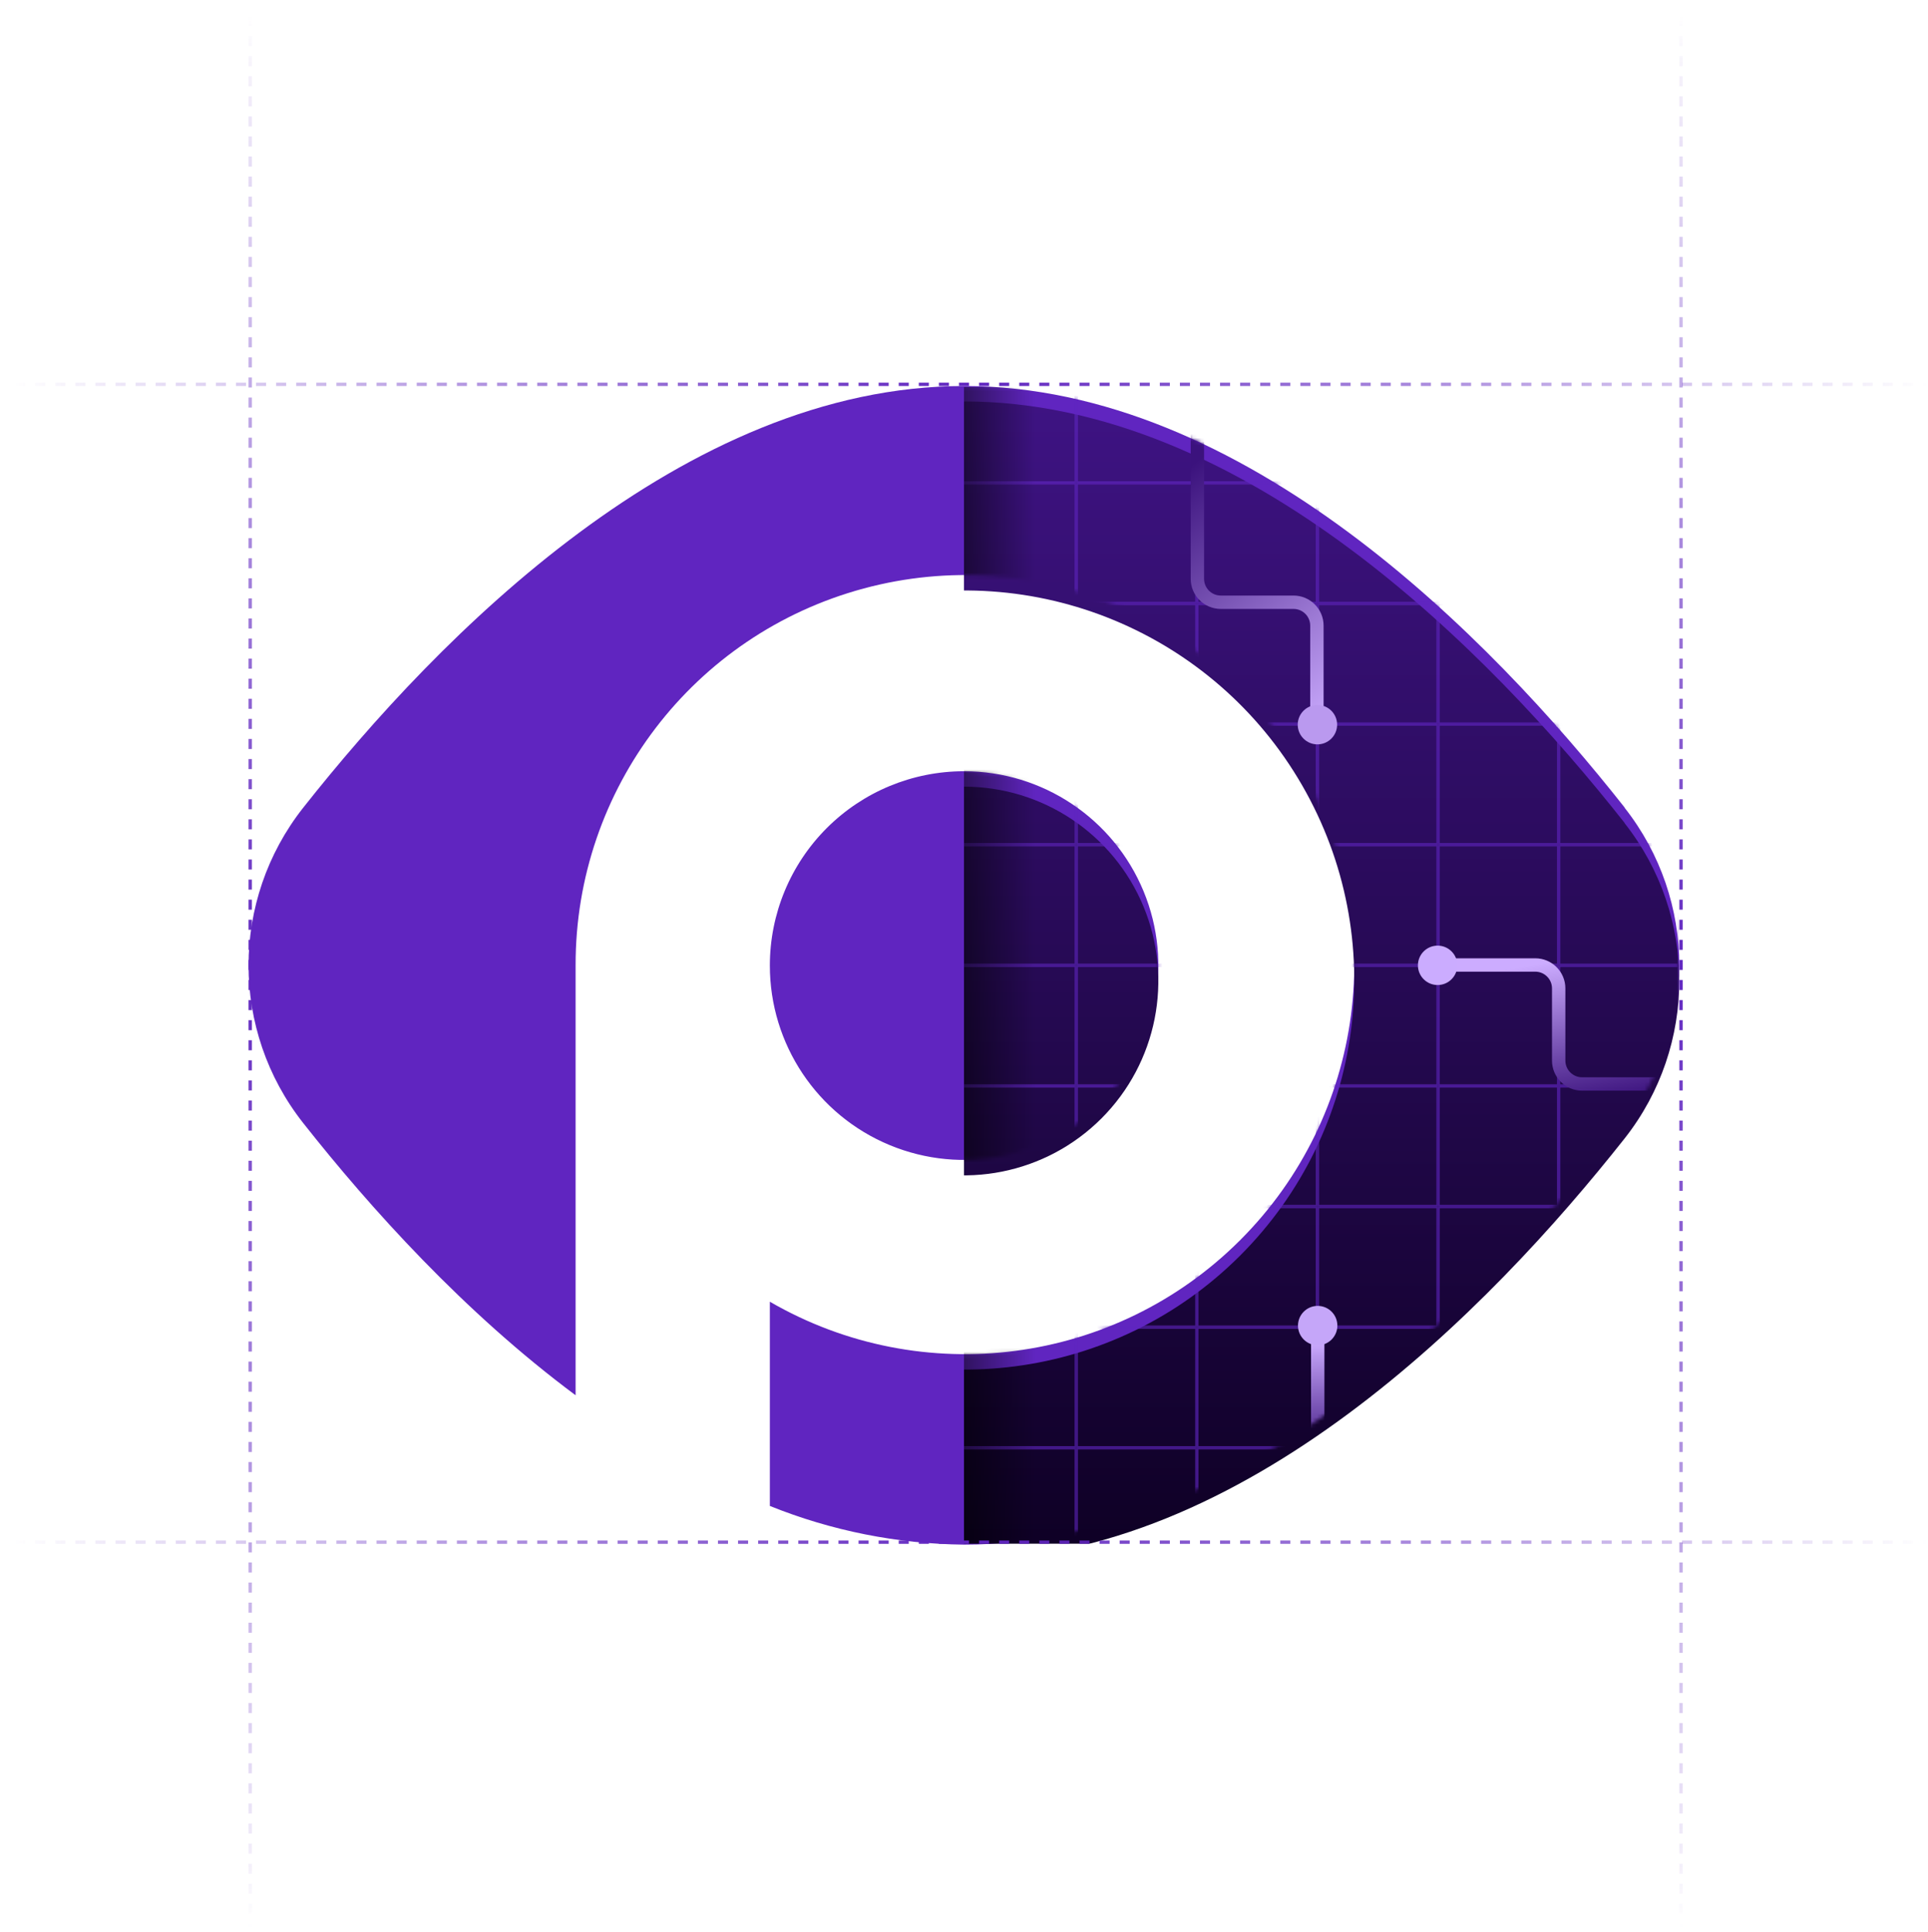 <svg width="500" height="501" viewBox="0 0 500 501" fill="none" xmlns="http://www.w3.org/2000/svg">
<path fill-rule="evenodd" clip-rule="evenodd" d="M250.012 199.995C270.386 199.989 288.757 212.263 296.56 231.093C304.364 249.928 300.056 271.611 285.645 286.028C271.234 300.446 249.561 304.756 230.735 296.948C211.908 289.141 199.639 270.754 199.651 250.365C199.651 237.001 204.959 224.185 214.407 214.738C223.851 205.294 236.659 199.992 250.012 199.995ZM249.998 100.1C322.658 100.1 386.301 164.97 421.364 209.453H421.31C440.201 233.406 440.223 267.19 421.364 291.168C386.219 335.678 322.631 400.548 249.998 400.548C232.737 400.371 215.662 396.969 199.651 390.517V337.558C239.224 360.482 289.256 353.935 321.605 321.6C353.955 289.266 360.543 239.217 337.666 199.605C314.788 159.994 268.156 140.71 223.999 152.601C179.843 164.492 149.187 204.589 149.276 250.338V361.816C120.315 340.284 95.986 313.218 78.631 291.223C59.727 267.247 59.727 233.429 78.631 209.453C113.776 164.97 177.337 100.1 249.998 100.1Z" fill="#6025C0"/>
<g clip-path="url(#clip0_8_321)">
<g filter="url(#filter0_i_8_321)">
<path fill-rule="evenodd" clip-rule="evenodd" d="M250.012 199.995C270.386 199.989 288.757 212.263 296.56 231.093C304.364 249.928 300.056 271.611 285.645 286.028C271.234 300.446 249.561 304.756 230.735 296.948C211.908 289.141 199.639 270.754 199.651 250.365C199.651 237.001 204.959 224.185 214.407 214.738C223.851 205.294 236.659 199.992 250.012 199.995ZM249.998 100.1C322.658 100.1 386.301 164.97 421.364 209.453H421.31C440.201 233.406 440.223 267.19 421.364 291.168C386.219 335.678 322.631 400.548 249.998 400.548C232.737 400.371 215.662 396.969 199.651 390.517V337.558C239.224 360.482 289.256 353.935 321.605 321.6C353.955 289.266 360.543 239.217 337.666 199.605C314.788 159.994 268.156 140.71 223.999 152.601C179.843 164.492 149.187 204.589 149.276 250.338V361.816C120.315 340.284 95.986 313.218 78.631 291.223C59.727 267.247 59.727 233.429 78.631 209.453C113.776 164.97 177.337 100.1 249.998 100.1Z" fill="url(#paint0_linear_8_321)"/>
</g>
<mask id="mask0_8_321" style="mask-type:alpha" maskUnits="userSpaceOnUse" x="64" y="100" width="372" height="301">
<path fill-rule="evenodd" clip-rule="evenodd" d="M250.012 199.995C270.386 199.989 288.757 212.263 296.56 231.093C304.364 249.928 300.056 271.611 285.645 286.028C271.234 300.446 249.561 304.756 230.735 296.948C211.908 289.141 199.639 270.754 199.651 250.365C199.651 237.001 204.959 224.185 214.407 214.738C223.851 205.294 236.659 199.992 250.012 199.995ZM249.998 100.1C322.658 100.1 386.301 164.97 421.364 209.453H421.31C440.201 233.406 440.223 267.19 421.364 291.168C386.219 335.678 322.631 400.548 249.998 400.548C232.737 400.371 215.662 396.969 199.651 390.517V337.558C239.224 360.482 289.256 353.935 321.605 321.6C353.955 289.266 360.543 239.217 337.666 199.605C314.788 159.994 268.156 140.71 223.999 152.601C179.843 164.492 149.187 204.589 149.276 250.338V361.816C120.315 340.284 95.986 313.218 78.631 291.223C59.727 267.247 59.727 233.429 78.631 209.453C113.776 164.97 177.337 100.1 249.998 100.1Z" fill="#8F52F3"/>
</mask>
<g mask="url(#mask0_8_321)">
<path fill-rule="evenodd" clip-rule="evenodd" d="M278.675 94.373H248.265V124.783H278.675V94.373ZM247.832 93.939V125.216H279.109V93.939H247.832Z" fill="#6025C0" fill-opacity="0.63"/>
<path fill-rule="evenodd" clip-rule="evenodd" d="M278.675 125.649H248.265V156.059H278.675V125.649ZM247.832 125.216V156.493H279.109V125.216H247.832Z" fill="#6025C0" fill-opacity="0.63"/>
<path fill-rule="evenodd" clip-rule="evenodd" d="M278.675 156.927H248.265V187.337H278.675V156.927ZM247.832 156.494V187.771H279.109V156.494H247.832Z" fill="#6025C0" fill-opacity="0.63"/>
<path fill-rule="evenodd" clip-rule="evenodd" d="M278.675 188.204H248.265V218.613H278.675V188.204ZM247.832 187.77V219.047H279.109V187.77H247.832Z" fill="#6025C0" fill-opacity="0.63"/>
<path fill-rule="evenodd" clip-rule="evenodd" d="M278.675 219.481H248.265V249.891H278.675V219.481ZM247.832 219.047V250.324H279.109V219.047H247.832Z" fill="#6025C0" fill-opacity="0.63"/>
<path fill-rule="evenodd" clip-rule="evenodd" d="M309.952 94.373H279.542V124.783H309.952V94.373ZM279.108 93.939V125.216H310.385V93.939H279.108Z" fill="#6025C0" fill-opacity="0.63"/>
<path fill-rule="evenodd" clip-rule="evenodd" d="M309.952 125.649H279.542V156.059H309.952V125.649ZM279.108 125.216V156.493H310.385V125.216H279.108Z" fill="#6025C0" fill-opacity="0.63"/>
<path fill-rule="evenodd" clip-rule="evenodd" d="M309.952 156.927H279.542V187.337H309.952V156.927ZM279.108 156.494V187.771H310.385V156.494H279.108Z" fill="#6025C0" fill-opacity="0.63"/>
<path fill-rule="evenodd" clip-rule="evenodd" d="M309.952 188.204H279.542V218.613H309.952V188.204ZM279.108 187.77V219.047H310.385V187.77H279.108Z" fill="#6025C0" fill-opacity="0.63"/>
<path fill-rule="evenodd" clip-rule="evenodd" d="M309.952 219.481H279.542V249.891H309.952V219.481ZM279.108 219.047V250.324H310.385V219.047H279.108Z" fill="#6025C0" fill-opacity="0.63"/>
<path fill-rule="evenodd" clip-rule="evenodd" d="M341.229 94.373H310.819V124.783H341.229V94.373ZM310.386 93.939V125.216H341.663V93.939H310.386Z" fill="#6025C0" fill-opacity="0.63"/>
<path fill-rule="evenodd" clip-rule="evenodd" d="M341.229 125.649H310.819V156.059H341.229V125.649ZM310.386 125.216V156.493H341.663V125.216H310.386Z" fill="#6025C0" fill-opacity="0.63"/>
<path fill-rule="evenodd" clip-rule="evenodd" d="M341.229 156.927H310.819V187.337H341.229V156.927ZM310.386 156.494V187.771H341.663V156.494H310.386Z" fill="#6025C0" fill-opacity="0.63"/>
<path fill-rule="evenodd" clip-rule="evenodd" d="M341.229 188.204H310.819V218.613H341.229V188.204ZM310.386 187.77V219.047H341.663V187.77H310.386Z" fill="#6025C0" fill-opacity="0.63"/>
<path fill-rule="evenodd" clip-rule="evenodd" d="M341.229 219.481H310.819V249.891H341.229V219.481ZM310.386 219.047V250.324H341.663V219.047H310.386Z" fill="#6025C0" fill-opacity="0.63"/>
<path fill-rule="evenodd" clip-rule="evenodd" d="M372.506 94.373H342.096V124.783H372.506V94.373ZM341.663 93.939V125.216H372.94V93.939H341.663Z" fill="#6025C0" fill-opacity="0.63"/>
<path fill-rule="evenodd" clip-rule="evenodd" d="M372.506 125.649H342.096V156.059H372.506V125.649ZM341.663 125.216V156.493H372.94V125.216H341.663Z" fill="#6025C0" fill-opacity="0.63"/>
<path fill-rule="evenodd" clip-rule="evenodd" d="M372.506 156.927H342.096V187.337H372.506V156.927ZM341.663 156.494V187.771H372.94V156.494H341.663Z" fill="#6025C0" fill-opacity="0.63"/>
<path fill-rule="evenodd" clip-rule="evenodd" d="M372.506 188.204H342.096V218.613H372.506V188.204ZM341.663 187.77V219.047H372.94V187.77H341.663Z" fill="#6025C0" fill-opacity="0.63"/>
<path fill-rule="evenodd" clip-rule="evenodd" d="M372.506 219.481H342.096V249.891H372.506V219.481ZM341.663 219.047V250.324H372.94V219.047H341.663Z" fill="#6025C0" fill-opacity="0.63"/>
<path fill-rule="evenodd" clip-rule="evenodd" d="M403.783 94.373H373.373V124.783H403.783V94.373ZM372.939 93.939V125.216H404.216V93.939H372.939Z" fill="#6025C0" fill-opacity="0.63"/>
<path fill-rule="evenodd" clip-rule="evenodd" d="M403.783 125.649H373.373V156.059H403.783V125.649ZM372.939 125.216V156.493H404.216V125.216H372.939Z" fill="#6025C0" fill-opacity="0.63"/>
<path fill-rule="evenodd" clip-rule="evenodd" d="M403.783 156.927H373.373V187.337H403.783V156.927ZM372.939 156.494V187.771H404.216V156.494H372.939Z" fill="#6025C0" fill-opacity="0.63"/>
<path fill-rule="evenodd" clip-rule="evenodd" d="M403.783 188.204H373.373V218.613H403.783V188.204ZM372.939 187.77V219.047H404.216V187.77H372.939Z" fill="#6025C0" fill-opacity="0.63"/>
<path fill-rule="evenodd" clip-rule="evenodd" d="M403.783 219.481H373.373V249.891H403.783V219.481ZM372.939 219.047V250.324H404.216V219.047H372.939Z" fill="#6025C0" fill-opacity="0.63"/>
<path fill-rule="evenodd" clip-rule="evenodd" d="M435.06 94.373H404.65V124.783H435.06V94.373ZM404.217 93.939V125.216H435.494V93.939H404.217Z" fill="#6025C0" fill-opacity="0.63"/>
<path fill-rule="evenodd" clip-rule="evenodd" d="M435.06 125.649H404.65V156.059H435.06V125.649ZM404.217 125.216V156.493H435.494V125.216H404.217Z" fill="#6025C0" fill-opacity="0.63"/>
<path fill-rule="evenodd" clip-rule="evenodd" d="M435.06 156.927H404.65V187.337H435.06V156.927ZM404.217 156.494V187.771H435.494V156.494H404.217Z" fill="#6025C0" fill-opacity="0.63"/>
<path fill-rule="evenodd" clip-rule="evenodd" d="M435.06 188.204H404.65V218.613H435.06V188.204ZM404.217 187.77V219.047H435.494V187.77H404.217Z" fill="#6025C0" fill-opacity="0.63"/>
<path fill-rule="evenodd" clip-rule="evenodd" d="M435.06 219.481H404.65V249.891H435.06V219.481ZM404.217 219.047V250.324H435.494V219.047H404.217Z" fill="#6025C0" fill-opacity="0.63"/>
<path fill-rule="evenodd" clip-rule="evenodd" d="M278.675 250.758H248.265V281.168H278.675V250.758ZM247.832 250.324V281.601H279.109V250.324H247.832Z" fill="#6025C0" fill-opacity="0.63"/>
<path fill-rule="evenodd" clip-rule="evenodd" d="M278.675 282.035H248.265V312.444H278.675V282.035ZM247.832 281.601V312.878H279.109V281.601H247.832Z" fill="#6025C0" fill-opacity="0.63"/>
<path fill-rule="evenodd" clip-rule="evenodd" d="M278.675 313.312H248.265V343.722H278.675V313.312ZM247.832 312.878V344.155H279.109V312.878H247.832Z" fill="#6025C0" fill-opacity="0.63"/>
<path fill-rule="evenodd" clip-rule="evenodd" d="M278.675 344.589H248.265V374.999H278.675V344.589ZM247.832 344.155V375.432H279.109V344.155H247.832Z" fill="#6025C0" fill-opacity="0.63"/>
<path fill-rule="evenodd" clip-rule="evenodd" d="M278.675 375.866H248.265V406.276H278.675V375.866ZM247.832 375.432V406.709H279.109V375.432H247.832Z" fill="#6025C0" fill-opacity="0.63"/>
<path fill-rule="evenodd" clip-rule="evenodd" d="M309.952 250.758H279.542V281.168H309.952V250.758ZM279.108 250.324V281.601H310.385V250.324H279.108Z" fill="#6025C0" fill-opacity="0.63"/>
<path fill-rule="evenodd" clip-rule="evenodd" d="M309.952 282.035H279.542V312.444H309.952V282.035ZM279.108 281.601V312.878H310.385V281.601H279.108Z" fill="#6025C0" fill-opacity="0.63"/>
<path fill-rule="evenodd" clip-rule="evenodd" d="M309.952 313.312H279.542V343.722H309.952V313.312ZM279.108 312.878V344.155H310.385V312.878H279.108Z" fill="#6025C0" fill-opacity="0.63"/>
<path fill-rule="evenodd" clip-rule="evenodd" d="M309.952 344.589H279.542V374.999H309.952V344.589ZM279.108 344.155V375.432H310.385V344.155H279.108Z" fill="#6025C0" fill-opacity="0.63"/>
<path fill-rule="evenodd" clip-rule="evenodd" d="M309.952 375.866H279.542V406.276H309.952V375.866ZM279.108 375.432V406.709H310.385V375.432H279.108Z" fill="#6025C0" fill-opacity="0.63"/>
<path fill-rule="evenodd" clip-rule="evenodd" d="M341.229 250.758H310.819V281.168H341.229V250.758ZM310.386 250.324V281.601H341.663V250.324H310.386Z" fill="#6025C0" fill-opacity="0.63"/>
<path fill-rule="evenodd" clip-rule="evenodd" d="M341.229 282.035H310.819V312.444H341.229V282.035ZM310.386 281.601V312.878H341.663V281.601H310.386Z" fill="#6025C0" fill-opacity="0.63"/>
<path fill-rule="evenodd" clip-rule="evenodd" d="M341.229 313.312H310.819V343.722H341.229V313.312ZM310.386 312.878V344.155H341.663V312.878H310.386Z" fill="#6025C0" fill-opacity="0.63"/>
<path fill-rule="evenodd" clip-rule="evenodd" d="M341.229 344.589H310.819V374.999H341.229V344.589ZM310.386 344.155V375.432H341.663V344.155H310.386Z" fill="#6025C0" fill-opacity="0.63"/>
<path fill-rule="evenodd" clip-rule="evenodd" d="M341.229 375.866H310.819V406.276H341.229V375.866ZM310.386 375.432V406.709H341.663V375.432H310.386Z" fill="#6025C0" fill-opacity="0.63"/>
<path fill-rule="evenodd" clip-rule="evenodd" d="M372.506 250.758H342.096V281.168H372.506V250.758ZM341.663 250.324V281.601H372.94V250.324H341.663Z" fill="#6025C0" fill-opacity="0.63"/>
<path fill-rule="evenodd" clip-rule="evenodd" d="M372.506 282.035H342.096V312.444H372.506V282.035ZM341.663 281.601V312.878H372.94V281.601H341.663Z" fill="#6025C0" fill-opacity="0.63"/>
<path fill-rule="evenodd" clip-rule="evenodd" d="M372.506 313.312H342.096V343.722H372.506V313.312ZM341.663 312.878V344.155H372.94V312.878H341.663Z" fill="#6025C0" fill-opacity="0.63"/>
<path fill-rule="evenodd" clip-rule="evenodd" d="M372.506 344.589H342.096V374.999H372.506V344.589ZM341.663 344.155V375.432H372.94V344.155H341.663Z" fill="#6025C0" fill-opacity="0.63"/>
<path fill-rule="evenodd" clip-rule="evenodd" d="M372.506 375.866H342.096V406.276H372.506V375.866ZM341.663 375.432V406.709H372.94V375.432H341.663Z" fill="#6025C0" fill-opacity="0.63"/>
<path fill-rule="evenodd" clip-rule="evenodd" d="M403.783 250.758H373.373V281.168H403.783V250.758ZM372.939 250.324V281.601H404.216V250.324H372.939Z" fill="#6025C0" fill-opacity="0.63"/>
<path fill-rule="evenodd" clip-rule="evenodd" d="M403.783 282.035H373.373V312.444H403.783V282.035ZM372.939 281.601V312.878H404.216V281.601H372.939Z" fill="#6025C0" fill-opacity="0.63"/>
<path fill-rule="evenodd" clip-rule="evenodd" d="M403.783 313.312H373.373V343.722H403.783V313.312ZM372.939 312.878V344.155H404.216V312.878H372.939Z" fill="#6025C0" fill-opacity="0.63"/>
<path fill-rule="evenodd" clip-rule="evenodd" d="M403.783 344.589H373.373V374.999H403.783V344.589ZM372.939 344.155V375.432H404.216V344.155H372.939Z" fill="#6025C0" fill-opacity="0.63"/>
<path fill-rule="evenodd" clip-rule="evenodd" d="M403.783 375.866H373.373V406.276H403.783V375.866ZM372.939 375.432V406.709H404.216V375.432H372.939Z" fill="#6025C0" fill-opacity="0.63"/>
<path fill-rule="evenodd" clip-rule="evenodd" d="M435.06 250.758H404.65V281.168H435.06V250.758ZM404.217 250.324V281.601H435.494V250.324H404.217Z" fill="#6025C0" fill-opacity="0.63"/>
<path fill-rule="evenodd" clip-rule="evenodd" d="M435.06 282.035H404.65V312.444H435.06V282.035ZM404.217 281.601V312.878H435.494V281.601H404.217Z" fill="#6025C0" fill-opacity="0.63"/>
<path fill-rule="evenodd" clip-rule="evenodd" d="M435.06 313.312H404.65V343.722H435.06V313.312ZM404.217 312.878V344.155H435.494V312.878H404.217Z" fill="#6025C0" fill-opacity="0.63"/>
<path fill-rule="evenodd" clip-rule="evenodd" d="M435.06 344.589H404.65V374.999H435.06V344.589ZM404.217 344.155V375.432H435.494V344.155H404.217Z" fill="#6025C0" fill-opacity="0.63"/>
<path fill-rule="evenodd" clip-rule="evenodd" d="M435.06 375.866H404.65V406.276H435.06V375.866ZM404.217 375.432V406.709H435.494V375.432H404.217Z" fill="#6025C0" fill-opacity="0.63"/>
<path fill-rule="evenodd" clip-rule="evenodd" d="M308.79 150.1V109.155H312.258V150.1C312.258 152.494 314.199 154.435 316.594 154.435H335.45C339.761 154.435 343.255 157.93 343.255 162.24V186.595H339.786V162.24C339.786 159.845 337.845 157.904 335.45 157.904H316.594C312.284 157.904 308.79 154.41 308.79 150.1Z" fill="url(#paint1_linear_8_321)"/>
<path fill-rule="evenodd" clip-rule="evenodd" d="M373.025 248.502H398.153C402.464 248.502 405.958 251.996 405.958 256.306V275.025C405.958 277.42 407.899 279.361 410.294 279.361H433.06V282.83H410.294C405.983 282.83 402.489 279.336 402.489 275.025V256.306C402.489 253.912 400.548 251.971 398.153 251.971H373.025V248.502Z" fill="url(#paint2_linear_8_321)"/>
<path fill-rule="evenodd" clip-rule="evenodd" d="M343.469 344.02V375.675H340V344.02H343.469Z" fill="url(#paint3_linear_8_321)"/>
<path d="M231.953 99.168H268.519V446.54H231.953V99.168Z" fill="url(#paint4_linear_8_321)"/>
</g>
<path d="M346.765 187.921C346.765 190.742 344.478 193.03 341.656 193.03C338.835 193.03 336.548 190.742 336.548 187.921C336.548 185.1 338.835 182.812 341.656 182.812C344.478 182.812 346.765 185.1 346.765 187.921Z" fill="#BA99EF"/>
<path d="M377.936 250.324C377.936 253.146 375.649 255.433 372.827 255.433C370.006 255.433 367.719 253.146 367.719 250.324C367.719 247.503 370.006 245.216 372.827 245.216C375.649 245.216 377.936 247.503 377.936 250.324Z" fill="#CBACFF"/>
<path d="M346.83 343.75C346.83 346.571 344.543 348.858 341.722 348.858C338.9 348.858 336.613 346.571 336.613 343.75C336.613 340.928 338.9 338.641 341.722 338.641C344.543 338.641 346.83 340.928 346.83 343.75Z" fill="#C5A6F9"/>
</g>
<path fill-rule="evenodd" clip-rule="evenodd" d="M1.302 100.1H0V99.233H1.302V100.1ZM6.51 100.1H3.906V99.233H6.51V100.1ZM11.719 100.1H9.115V99.233H11.719V100.1ZM16.927 100.1H14.323V99.233H16.927V100.1ZM22.135 100.1H19.531V99.233H22.135V100.1ZM27.344 100.1H24.74V99.233H27.344V100.1ZM32.552 100.1H29.948V99.233H32.552V100.1ZM37.76 100.1H35.156V99.233H37.76V100.1ZM42.969 100.1H40.365V99.233H42.969V100.1ZM48.177 100.1H45.573V99.233H48.177V100.1ZM53.385 100.1H50.781V99.233H53.385V100.1ZM58.594 100.1H55.99V99.233H58.594V100.1ZM63.802 100.1H61.198V99.233H63.802V100.1ZM69.01 100.1H66.406V99.233H69.01V100.1ZM74.219 100.1H71.615V99.233H74.219V100.1ZM79.427 100.1H76.823V99.233H79.427V100.1ZM84.635 100.1H82.031V99.233H84.635V100.1ZM89.844 100.1H87.24V99.233H89.844V100.1ZM95.052 100.1H92.448V99.233H95.052V100.1ZM100.26 100.1H97.656V99.233H100.26V100.1ZM105.469 100.1H102.865V99.233H105.469V100.1ZM110.677 100.1H108.073V99.233H110.677V100.1ZM115.885 100.1H113.281V99.233H115.885V100.1ZM121.094 100.1H118.49V99.233H121.094V100.1ZM126.302 100.1H123.698V99.233H126.302V100.1ZM131.51 100.1H128.906V99.233H131.51V100.1ZM136.719 100.1H134.115V99.233H136.719V100.1ZM141.927 100.1H139.323V99.233H141.927V100.1ZM147.135 100.1H144.531V99.233H147.135V100.1ZM152.344 100.1H149.74V99.233H152.344V100.1ZM157.552 100.1H154.948V99.233H157.552V100.1ZM162.76 100.1H160.156V99.233H162.76V100.1ZM167.969 100.1H165.365V99.233H167.969V100.1ZM173.177 100.1H170.573V99.233H173.177V100.1ZM178.385 100.1H175.781V99.233H178.385V100.1ZM183.594 100.1H180.99V99.233H183.594V100.1ZM188.802 100.1H186.198V99.233H188.802V100.1ZM194.01 100.1H191.406V99.233H194.01V100.1ZM199.219 100.1H196.614V99.233H199.219V100.1ZM204.427 100.1H201.823V99.233H204.427V100.1ZM209.635 100.1H207.031V99.233H209.635V100.1ZM214.844 100.1H212.239V99.233H214.844V100.1ZM220.052 100.1H217.448V99.233H220.052V100.1ZM225.26 100.1H222.656V99.233H225.26V100.1ZM230.469 100.1H227.864V99.233H230.469V100.1ZM235.677 100.1H233.073V99.233H235.677V100.1ZM240.885 100.1H238.281V99.233H240.885V100.1ZM246.094 100.1H243.49V99.233H246.094V100.1ZM251.302 100.1H248.698V99.233H251.302V100.1ZM256.51 100.1H253.906V99.233H256.51V100.1ZM261.719 100.1H259.115V99.233H261.719V100.1ZM266.927 100.1H264.323V99.233H266.927V100.1ZM272.135 100.1H269.531V99.233H272.135V100.1ZM277.344 100.1H274.74V99.233H277.344V100.1ZM282.552 100.1H279.948V99.233H282.552V100.1ZM287.761 100.1H285.156V99.233H287.761V100.1ZM292.969 100.1H290.365V99.233H292.969V100.1ZM298.177 100.1H295.573V99.233H298.177V100.1ZM303.386 100.1H300.781V99.233H303.386V100.1ZM308.594 100.1H305.99V99.233H308.594V100.1ZM313.802 100.1H311.198V99.233H313.802V100.1ZM319.011 100.1H316.406V99.233H319.011V100.1ZM324.219 100.1H321.615V99.233H324.219V100.1ZM329.427 100.1H326.823V99.233H329.427V100.1ZM334.636 100.1H332.031V99.233H334.636V100.1ZM339.844 100.1H337.24V99.233H339.844V100.1ZM345.052 100.1H342.448V99.233H345.052V100.1ZM350.261 100.1H347.657V99.233H350.261V100.1ZM355.469 100.1H352.865V99.233H355.469V100.1ZM360.677 100.1H358.073V99.233H360.677V100.1ZM365.886 100.1H363.282V99.233H365.886V100.1ZM371.094 100.1H368.49V99.233H371.094V100.1ZM376.302 100.1H373.698V99.233H376.302V100.1ZM381.511 100.1H378.907V99.233H381.511V100.1ZM386.719 100.1H384.115V99.233H386.719V100.1ZM391.927 100.1H389.323V99.233H391.927V100.1ZM397.136 100.1H394.532V99.233H397.136V100.1ZM402.344 100.1H399.74V99.233H402.344V100.1ZM407.553 100.1H404.948V99.233H407.553V100.1ZM412.761 100.1H410.157V99.233H412.761V100.1ZM417.969 100.1H415.365V99.233H417.969V100.1ZM423.178 100.1H420.573V99.233H423.178V100.1ZM428.386 100.1H425.782V99.233H428.386V100.1ZM433.594 100.1H430.99V99.233H433.594V100.1ZM438.803 100.1H436.199V99.233H438.803V100.1ZM444.011 100.1H441.407V99.233H444.011V100.1ZM449.219 100.1H446.615V99.233H449.219V100.1ZM454.428 100.1H451.823V99.233H454.428V100.1ZM459.636 100.1H457.032V99.233H459.636V100.1ZM464.844 100.1H462.24V99.233H464.844V100.1ZM470.052 100.1H467.448V99.233H470.052V100.1ZM475.261 100.1H472.657V99.233H475.261V100.1ZM480.469 100.1H477.865V99.233H480.469V100.1ZM485.677 100.1H483.073V99.233H485.677V100.1ZM490.886 100.1H488.282V99.233H490.886V100.1ZM496.094 100.1H493.49V99.233H496.094V100.1ZM500 100.1H498.698V99.233H500V100.1Z" fill="url(#paint5_linear_8_321)"/>
<path fill-rule="evenodd" clip-rule="evenodd" d="M1.302 400.344H0V399.477H1.302V400.344ZM6.51 400.344H3.906V399.477H6.51V400.344ZM11.719 400.344H9.115V399.477H11.719V400.344ZM16.927 400.344H14.323V399.477H16.927V400.344ZM22.135 400.344H19.531V399.477H22.135V400.344ZM27.344 400.344H24.74V399.477H27.344V400.344ZM32.552 400.344H29.948V399.477H32.552V400.344ZM37.76 400.344H35.156V399.477H37.76V400.344ZM42.969 400.344H40.365V399.477H42.969V400.344ZM48.177 400.344H45.573V399.477H48.177V400.344ZM53.385 400.344H50.781V399.477H53.385V400.344ZM58.594 400.344H55.99V399.477H58.594V400.344ZM63.802 400.344H61.198V399.477H63.802V400.344ZM69.01 400.344H66.406V399.477H69.01V400.344ZM74.219 400.344H71.615V399.477H74.219V400.344ZM79.427 400.344H76.823V399.477H79.427V400.344ZM84.635 400.344H82.031V399.477H84.635V400.344ZM89.844 400.344H87.24V399.477H89.844V400.344ZM95.052 400.344H92.448V399.477H95.052V400.344ZM100.26 400.344H97.656V399.477H100.26V400.344ZM105.469 400.344H102.865V399.477H105.469V400.344ZM110.677 400.344H108.073V399.477H110.677V400.344ZM115.885 400.344H113.281V399.477H115.885V400.344ZM121.094 400.344H118.49V399.477H121.094V400.344ZM126.302 400.344H123.698V399.477H126.302V400.344ZM131.51 400.344H128.906V399.477H131.51V400.344ZM136.719 400.344H134.115V399.477H136.719V400.344ZM141.927 400.344H139.323V399.477H141.927V400.344ZM147.135 400.344H144.531V399.477H147.135V400.344ZM152.344 400.344H149.74V399.477H152.344V400.344ZM157.552 400.344H154.948V399.477H157.552V400.344ZM162.76 400.344H160.156V399.477H162.76V400.344ZM167.969 400.344H165.365V399.477H167.969V400.344ZM173.177 400.344H170.573V399.477H173.177V400.344ZM178.385 400.344H175.781V399.477H178.385V400.344ZM183.594 400.344H180.99V399.477H183.594V400.344ZM188.802 400.344H186.198V399.477H188.802V400.344ZM194.01 400.344H191.406V399.477H194.01V400.344ZM199.219 400.344H196.614V399.477H199.219V400.344ZM204.427 400.344H201.823V399.477H204.427V400.344ZM209.635 400.344H207.031V399.477H209.635V400.344ZM214.844 400.344H212.239V399.477H214.844V400.344ZM220.052 400.344H217.448V399.477H220.052V400.344ZM225.26 400.344H222.656V399.477H225.26V400.344ZM230.469 400.344H227.864V399.477H230.469V400.344ZM235.677 400.344H233.073V399.477H235.677V400.344ZM240.885 400.344H238.281V399.477H240.885V400.344ZM246.094 400.344H243.49V399.477H246.094V400.344ZM251.302 400.344H248.698V399.477H251.302V400.344ZM256.51 400.344H253.906V399.477H256.51V400.344ZM261.719 400.344H259.115V399.477H261.719V400.344ZM266.927 400.344H264.323V399.477H266.927V400.344ZM272.135 400.344H269.531V399.477H272.135V400.344ZM277.344 400.344H274.74V399.477H277.344V400.344ZM282.552 400.344H279.948V399.477H282.552V400.344ZM287.761 400.344H285.156V399.477H287.761V400.344ZM292.969 400.344H290.365V399.477H292.969V400.344ZM298.177 400.344H295.573V399.477H298.177V400.344ZM303.386 400.344H300.781V399.477H303.386V400.344ZM308.594 400.344H305.99V399.477H308.594V400.344ZM313.802 400.344H311.198V399.477H313.802V400.344ZM319.011 400.344H316.406V399.477H319.011V400.344ZM324.219 400.344H321.615V399.477H324.219V400.344ZM329.427 400.344H326.823V399.477H329.427V400.344ZM334.636 400.344H332.031V399.477H334.636V400.344ZM339.844 400.344H337.24V399.477H339.844V400.344ZM345.052 400.344H342.448V399.477H345.052V400.344ZM350.261 400.344H347.657V399.477H350.261V400.344ZM355.469 400.344H352.865V399.477H355.469V400.344ZM360.677 400.344H358.073V399.477H360.677V400.344ZM365.886 400.344H363.282V399.477H365.886V400.344ZM371.094 400.344H368.49V399.477H371.094V400.344ZM376.302 400.344H373.698V399.477H376.302V400.344ZM381.511 400.344H378.907V399.477H381.511V400.344ZM386.719 400.344H384.115V399.477H386.719V400.344ZM391.927 400.344H389.323V399.477H391.927V400.344ZM397.136 400.344H394.532V399.477H397.136V400.344ZM402.344 400.344H399.74V399.477H402.344V400.344ZM407.553 400.344H404.948V399.477H407.553V400.344ZM412.761 400.344H410.157V399.477H412.761V400.344ZM417.969 400.344H415.365V399.477H417.969V400.344ZM423.178 400.344H420.573V399.477H423.178V400.344ZM428.386 400.344H425.782V399.477H428.386V400.344ZM433.594 400.344H430.99V399.477H433.594V400.344ZM438.803 400.344H436.199V399.477H438.803V400.344ZM444.011 400.344H441.407V399.477H444.011V400.344ZM449.219 400.344H446.615V399.477H449.219V400.344ZM454.428 400.344H451.823V399.477H454.428V400.344ZM459.636 400.344H457.032V399.477H459.636V400.344ZM464.844 400.344H462.24V399.477H464.844V400.344ZM470.052 400.344H467.448V399.477H470.052V400.344ZM475.261 400.344H472.657V399.477H475.261V400.344ZM480.469 400.344H477.865V399.477H480.469V400.344ZM485.677 400.344H483.073V399.477H485.677V400.344ZM490.886 400.344H488.282V399.477H490.886V400.344ZM496.094 400.344H493.49V399.477H496.094V400.344ZM500 400.344H498.698V399.477H500V400.344Z" fill="url(#paint6_linear_8_321)"/>
<path fill-rule="evenodd" clip-rule="evenodd" d="M435.513 1.524L435.513 0.222L436.38 0.222L436.38 1.524L435.513 1.524ZM435.513 6.733L435.513 4.128L436.38 4.128L436.38 6.733L435.513 6.733ZM435.513 11.941L435.513 9.337L436.38 9.337L436.38 11.941L435.513 11.941ZM435.513 17.149L435.513 14.545L436.38 14.545L436.38 17.149L435.513 17.149ZM435.513 22.358L435.513 19.753L436.38 19.753L436.38 22.358L435.513 22.358ZM435.513 27.566L435.513 24.962L436.38 24.962L436.38 27.566L435.513 27.566ZM435.513 32.774L435.513 30.17L436.38 30.17L436.38 32.774L435.513 32.774ZM435.513 37.983L435.513 35.378L436.38 35.378L436.38 37.983L435.513 37.983ZM435.513 43.191L435.513 40.587L436.38 40.587L436.38 43.191L435.513 43.191ZM435.513 48.399L435.513 45.795L436.38 45.795L436.38 48.399L435.513 48.399ZM435.513 53.608L435.513 51.003L436.38 51.003L436.38 53.608L435.513 53.608ZM435.513 58.816L435.513 56.212L436.38 56.212L436.38 58.816L435.513 58.816ZM435.513 64.024L435.513 61.42L436.38 61.42L436.38 64.024L435.513 64.024ZM435.513 69.233L435.513 66.628L436.38 66.628L436.38 69.233L435.513 69.233ZM435.513 74.441L435.513 71.837L436.38 71.837L436.38 74.441L435.513 74.441ZM435.513 79.649L435.513 77.045L436.38 77.045L436.38 79.649L435.513 79.649ZM435.513 84.858L435.513 82.253L436.38 82.253L436.38 84.858L435.513 84.858ZM435.513 90.066L435.513 87.462L436.38 87.462L436.38 90.066L435.513 90.066ZM435.513 95.274L435.513 92.67L436.38 92.67L436.38 95.274L435.513 95.274ZM435.513 100.483L435.513 97.878L436.38 97.878L436.38 100.483L435.513 100.483ZM435.513 105.691L435.513 103.087L436.38 103.087L436.38 105.691L435.513 105.691ZM435.513 110.899L435.513 108.295L436.38 108.295L436.38 110.899L435.513 110.899ZM435.513 116.108L435.513 113.503L436.38 113.503L436.38 116.108L435.513 116.108ZM435.513 121.316L435.513 118.712L436.38 118.712L436.38 121.316L435.513 121.316ZM435.513 126.524L435.513 123.92L436.38 123.92L436.38 126.524L435.513 126.524ZM435.513 131.733L435.513 129.128L436.38 129.128L436.38 131.733L435.513 131.733ZM435.513 136.941L435.513 134.337L436.38 134.337L436.38 136.941L435.513 136.941ZM435.513 142.149L435.513 139.545L436.38 139.545L436.38 142.149L435.513 142.149ZM435.513 147.358L435.513 144.753L436.38 144.753L436.38 147.358L435.513 147.358ZM435.513 152.566L435.513 149.962L436.38 149.962L436.38 152.566L435.513 152.566ZM435.513 157.774L435.513 155.17L436.38 155.17L436.38 157.774L435.513 157.774ZM435.513 162.983L435.513 160.378L436.38 160.378L436.38 162.983L435.513 162.983ZM435.513 168.191L435.513 165.587L436.38 165.587L436.38 168.191L435.513 168.191ZM435.513 173.399L435.513 170.795L436.38 170.795L436.38 173.399L435.513 173.399ZM435.513 178.608L435.513 176.003L436.38 176.003L436.38 178.608L435.513 178.608ZM435.513 183.816L435.513 181.212L436.38 181.212L436.38 183.816L435.513 183.816ZM435.513 189.024L435.513 186.42L436.38 186.42L436.38 189.024L435.513 189.024ZM435.513 194.232L435.513 191.628L436.38 191.628L436.38 194.232L435.513 194.232ZM435.513 199.441L435.513 196.837L436.38 196.837L436.38 199.441L435.513 199.441ZM435.513 204.649L435.513 202.045L436.38 202.045L436.38 204.649L435.513 204.649ZM435.513 209.857L435.513 207.253L436.38 207.253L436.38 209.857L435.513 209.857ZM435.513 215.066L435.513 212.462L436.38 212.462L436.38 215.066L435.513 215.066ZM435.513 220.274L435.513 217.67L436.38 217.67L436.38 220.274L435.513 220.274ZM435.513 225.482L435.513 222.878L436.38 222.878L436.38 225.482L435.513 225.482ZM435.513 230.691L435.513 228.087L436.38 228.087L436.38 230.691L435.513 230.691ZM435.513 235.899L435.513 233.295L436.38 233.295L436.38 235.899L435.513 235.899ZM435.513 241.108L435.513 238.503L436.38 238.503L436.38 241.108L435.513 241.108ZM435.513 246.316L435.513 243.712L436.38 243.712L436.38 246.316L435.513 246.316ZM435.513 251.524L435.513 248.92L436.38 248.92L436.38 251.524L435.513 251.524ZM435.513 256.733L435.513 254.128L436.38 254.128L436.38 256.733L435.513 256.733ZM435.513 261.941L435.513 259.337L436.38 259.337L436.38 261.941L435.513 261.941ZM435.513 267.149L435.513 264.545L436.38 264.545L436.38 267.149L435.513 267.149ZM435.513 272.358L435.513 269.753L436.38 269.753L436.38 272.358L435.513 272.358ZM435.513 277.566L435.513 274.962L436.38 274.962L436.38 277.566L435.513 277.566ZM435.513 282.774L435.513 280.17L436.38 280.17L436.38 282.774L435.513 282.774ZM435.513 287.983L435.513 285.378L436.38 285.378L436.38 287.983L435.513 287.983ZM435.513 293.191L435.513 290.587L436.38 290.587L436.38 293.191L435.513 293.191ZM435.513 298.399L435.513 295.795L436.38 295.795L436.38 298.399L435.513 298.399ZM435.513 303.608L435.513 301.004L436.38 301.004L436.38 303.608L435.513 303.608ZM435.513 308.816L435.513 306.212L436.38 306.212L436.38 308.816L435.513 308.816ZM435.513 314.024L435.513 311.42L436.38 311.42L436.38 314.024L435.513 314.024ZM435.513 319.233L435.513 316.629L436.38 316.629L436.38 319.233L435.513 319.233ZM435.513 324.441L435.513 321.837L436.38 321.837L436.38 324.441L435.513 324.441ZM435.513 329.649L435.513 327.045L436.38 327.045L436.38 329.649L435.513 329.649ZM435.513 334.858L435.513 332.254L436.38 332.254L436.38 334.858L435.513 334.858ZM435.513 340.066L435.513 337.462L436.38 337.462L436.38 340.066L435.513 340.066ZM435.513 345.275L435.513 342.67L436.38 342.67L436.38 345.275L435.513 345.275ZM435.513 350.483L435.513 347.879L436.38 347.879L436.38 350.483L435.513 350.483ZM435.513 355.691L435.513 353.087L436.38 353.087L436.38 355.691L435.513 355.691ZM435.513 360.9L435.513 358.295L436.38 358.295L436.38 360.9L435.513 360.9ZM435.513 366.108L435.513 363.504L436.38 363.504L436.38 366.108L435.513 366.108ZM435.513 371.316L435.513 368.712L436.38 368.712L436.38 371.316L435.513 371.316ZM435.513 376.525L435.513 373.92L436.38 373.92L436.38 376.525L435.513 376.525ZM435.513 381.733L435.513 379.129L436.38 379.129L436.38 381.733L435.513 381.733ZM435.513 386.941L435.513 384.337L436.38 384.337L436.38 386.941L435.513 386.941ZM435.513 392.15L435.513 389.546L436.38 389.546L436.38 392.15L435.513 392.15ZM435.513 397.358L435.513 394.754L436.38 394.754L436.38 397.358L435.513 397.358ZM435.513 402.566L435.513 399.962L436.38 399.962L436.38 402.566L435.513 402.566ZM435.513 407.775L435.513 405.171L436.38 405.171L436.38 407.775L435.513 407.775ZM435.513 412.983L435.513 410.379L436.38 410.379L436.38 412.983L435.513 412.983ZM435.513 418.191L435.513 415.587L436.38 415.587L436.38 418.191L435.513 418.191ZM435.513 423.4L435.513 420.796L436.38 420.796L436.38 423.4L435.513 423.4ZM435.513 428.608L435.513 426.004L436.38 426.004L436.38 428.608L435.513 428.608ZM435.513 433.817L435.513 431.212L436.38 431.212L436.38 433.817L435.513 433.817ZM435.513 439.025L435.513 436.421L436.38 436.421L436.38 439.025L435.513 439.025ZM435.513 444.233L435.513 441.629L436.38 441.629L436.38 444.233L435.513 444.233ZM435.513 449.441L435.513 446.837L436.38 446.837L436.38 449.441L435.513 449.441ZM435.513 454.65L435.513 452.046L436.38 452.046L436.38 454.65L435.513 454.65ZM435.513 459.858L435.513 457.254L436.38 457.254L436.38 459.858L435.513 459.858ZM435.513 465.066L435.513 462.462L436.38 462.462L436.38 465.066L435.513 465.066ZM435.513 470.275L435.513 467.671L436.38 467.671L436.38 470.275L435.513 470.275ZM435.513 475.483L435.513 472.879L436.38 472.879L436.38 475.483L435.513 475.483ZM435.513 480.691L435.513 478.087L436.38 478.087L436.38 480.691L435.513 480.691ZM435.513 485.9L435.513 483.295L436.38 483.295L436.38 485.9L435.513 485.9ZM435.513 491.108L435.513 488.504L436.38 488.504L436.38 491.108L435.513 491.108ZM435.513 496.316L435.513 493.712L436.38 493.712L436.38 496.316L435.513 496.316ZM435.513 500.222L435.513 498.92L436.38 498.92L436.38 500.222L435.513 500.222Z" fill="url(#paint7_linear_8_321)"/>
<path fill-rule="evenodd" clip-rule="evenodd" d="M64.453 1.524L64.453 0.222L65.32 0.222L65.32 1.524L64.453 1.524ZM64.453 6.733L64.453 4.128L65.32 4.128L65.32 6.733L64.453 6.733ZM64.453 11.941L64.453 9.337L65.32 9.337L65.32 11.941L64.453 11.941ZM64.453 17.149L64.453 14.545L65.32 14.545L65.32 17.149L64.453 17.149ZM64.453 22.358L64.453 19.753L65.32 19.753L65.32 22.358L64.453 22.358ZM64.453 27.566L64.453 24.962L65.32 24.962L65.32 27.566L64.453 27.566ZM64.453 32.774L64.453 30.17L65.32 30.17L65.32 32.774L64.453 32.774ZM64.453 37.983L64.453 35.378L65.32 35.378L65.32 37.983L64.453 37.983ZM64.453 43.191L64.453 40.587L65.32 40.587L65.32 43.191L64.453 43.191ZM64.453 48.399L64.453 45.795L65.32 45.795L65.32 48.399L64.453 48.399ZM64.453 53.608L64.453 51.003L65.32 51.003L65.32 53.608L64.453 53.608ZM64.453 58.816L64.453 56.212L65.32 56.212L65.32 58.816L64.453 58.816ZM64.453 64.024L64.453 61.42L65.32 61.42L65.32 64.024L64.453 64.024ZM64.453 69.233L64.453 66.628L65.32 66.628L65.32 69.233L64.453 69.233ZM64.453 74.441L64.453 71.837L65.32 71.837L65.32 74.441L64.453 74.441ZM64.453 79.649L64.453 77.045L65.32 77.045L65.32 79.649L64.453 79.649ZM64.453 84.858L64.453 82.253L65.32 82.253L65.32 84.858L64.453 84.858ZM64.453 90.066L64.453 87.462L65.32 87.462L65.32 90.066L64.453 90.066ZM64.453 95.274L64.453 92.67L65.32 92.67L65.32 95.274L64.453 95.274ZM64.453 100.483L64.453 97.878L65.32 97.878L65.32 100.483L64.453 100.483ZM64.453 105.691L64.453 103.087L65.32 103.087L65.32 105.691L64.453 105.691ZM64.453 110.899L64.453 108.295L65.32 108.295L65.32 110.899L64.453 110.899ZM64.453 116.108L64.453 113.503L65.32 113.503L65.32 116.108L64.453 116.108ZM64.453 121.316L64.453 118.712L65.32 118.712L65.32 121.316L64.453 121.316ZM64.453 126.524L64.453 123.92L65.32 123.92L65.32 126.524L64.453 126.524ZM64.453 131.733L64.453 129.128L65.32 129.128L65.32 131.733L64.453 131.733ZM64.453 136.941L64.453 134.337L65.32 134.337L65.32 136.941L64.453 136.941ZM64.453 142.149L64.453 139.545L65.32 139.545L65.32 142.149L64.453 142.149ZM64.453 147.358L64.453 144.753L65.32 144.753L65.32 147.358L64.453 147.358ZM64.453 152.566L64.453 149.962L65.32 149.962L65.32 152.566L64.453 152.566ZM64.453 157.774L64.453 155.17L65.32 155.17L65.32 157.774L64.453 157.774ZM64.453 162.983L64.453 160.378L65.32 160.378L65.32 162.983L64.453 162.983ZM64.453 168.191L64.453 165.587L65.32 165.587L65.32 168.191L64.453 168.191ZM64.453 173.399L64.453 170.795L65.32 170.795L65.32 173.399L64.453 173.399ZM64.453 178.608L64.453 176.003L65.32 176.003L65.32 178.608L64.453 178.608ZM64.453 183.816L64.453 181.212L65.32 181.212L65.32 183.816L64.453 183.816ZM64.453 189.024L64.453 186.42L65.32 186.42L65.32 189.024L64.453 189.024ZM64.453 194.232L64.453 191.628L65.32 191.628L65.32 194.232L64.453 194.232ZM64.453 199.441L64.453 196.837L65.32 196.837L65.32 199.441L64.453 199.441ZM64.453 204.649L64.453 202.045L65.32 202.045L65.32 204.649L64.453 204.649ZM64.453 209.857L64.453 207.253L65.32 207.253L65.32 209.857L64.453 209.857ZM64.453 215.066L64.453 212.462L65.32 212.462L65.32 215.066L64.453 215.066ZM64.453 220.274L64.453 217.67L65.32 217.67L65.32 220.274L64.453 220.274ZM64.453 225.482L64.453 222.878L65.32 222.878L65.32 225.482L64.453 225.482ZM64.453 230.691L64.453 228.087L65.32 228.087L65.32 230.691L64.453 230.691ZM64.453 235.899L64.453 233.295L65.32 233.295L65.32 235.899L64.453 235.899ZM64.453 241.108L64.453 238.503L65.32 238.503L65.32 241.108L64.453 241.108ZM64.453 246.316L64.453 243.712L65.32 243.712L65.32 246.316L64.453 246.316ZM64.453 251.524L64.453 248.92L65.32 248.92L65.32 251.524L64.453 251.524ZM64.453 256.733L64.453 254.128L65.32 254.128L65.32 256.733L64.453 256.733ZM64.453 261.941L64.453 259.337L65.32 259.337L65.32 261.941L64.453 261.941ZM64.453 267.149L64.453 264.545L65.32 264.545L65.32 267.149L64.453 267.149ZM64.453 272.358L64.453 269.753L65.32 269.753L65.32 272.358L64.453 272.358ZM64.453 277.566L64.453 274.962L65.32 274.962L65.32 277.566L64.453 277.566ZM64.453 282.774L64.453 280.17L65.32 280.17L65.32 282.774L64.453 282.774ZM64.453 287.983L64.453 285.378L65.32 285.378L65.32 287.983L64.453 287.983ZM64.453 293.191L64.453 290.587L65.32 290.587L65.32 293.191L64.453 293.191ZM64.453 298.399L64.453 295.795L65.32 295.795L65.32 298.399L64.453 298.399ZM64.453 303.608L64.453 301.004L65.32 301.004L65.32 303.608L64.453 303.608ZM64.453 308.816L64.453 306.212L65.32 306.212L65.32 308.816L64.453 308.816ZM64.453 314.024L64.453 311.42L65.32 311.42L65.32 314.024L64.453 314.024ZM64.453 319.233L64.453 316.629L65.32 316.629L65.32 319.233L64.453 319.233ZM64.453 324.441L64.453 321.837L65.32 321.837L65.32 324.441L64.453 324.441ZM64.453 329.649L64.453 327.045L65.32 327.045L65.32 329.649L64.453 329.649ZM64.453 334.858L64.453 332.254L65.32 332.254L65.32 334.858L64.453 334.858ZM64.453 340.066L64.453 337.462L65.32 337.462L65.32 340.066L64.453 340.066ZM64.453 345.275L64.453 342.67L65.32 342.67L65.32 345.275L64.453 345.275ZM64.453 350.483L64.453 347.879L65.32 347.879L65.32 350.483L64.453 350.483ZM64.453 355.691L64.453 353.087L65.32 353.087L65.32 355.691L64.453 355.691ZM64.453 360.9L64.453 358.295L65.32 358.295L65.32 360.9L64.453 360.9ZM64.453 366.108L64.453 363.504L65.32 363.504L65.32 366.108L64.453 366.108ZM64.453 371.316L64.453 368.712L65.32 368.712L65.32 371.316L64.453 371.316ZM64.453 376.525L64.453 373.92L65.32 373.92L65.32 376.525L64.453 376.525ZM64.453 381.733L64.453 379.129L65.32 379.129L65.32 381.733L64.453 381.733ZM64.453 386.941L64.453 384.337L65.32 384.337L65.32 386.941L64.453 386.941ZM64.453 392.15L64.453 389.546L65.32 389.546L65.32 392.15L64.453 392.15ZM64.453 397.358L64.453 394.754L65.32 394.754L65.32 397.358L64.453 397.358ZM64.453 402.566L64.453 399.962L65.32 399.962L65.32 402.566L64.453 402.566ZM64.453 407.775L64.453 405.171L65.32 405.171L65.32 407.775L64.453 407.775ZM64.453 412.983L64.453 410.379L65.32 410.379L65.32 412.983L64.453 412.983ZM64.453 418.191L64.453 415.587L65.32 415.587L65.32 418.191L64.453 418.191ZM64.453 423.4L64.453 420.796L65.32 420.796L65.32 423.4L64.453 423.4ZM64.453 428.608L64.453 426.004L65.32 426.004L65.32 428.608L64.453 428.608ZM64.453 433.817L64.453 431.212L65.32 431.212L65.32 433.817L64.453 433.817ZM64.453 439.025L64.453 436.421L65.32 436.421L65.32 439.025L64.453 439.025ZM64.453 444.233L64.453 441.629L65.32 441.629L65.32 444.233L64.453 444.233ZM64.453 449.441L64.453 446.837L65.32 446.837L65.32 449.441L64.453 449.441ZM64.453 454.65L64.453 452.046L65.32 452.046L65.32 454.65L64.453 454.65ZM64.453 459.858L64.453 457.254L65.32 457.254L65.32 459.858L64.453 459.858ZM64.453 465.066L64.453 462.462L65.32 462.462L65.32 465.066L64.453 465.066ZM64.453 470.275L64.453 467.671L65.32 467.671L65.32 470.275L64.453 470.275ZM64.453 475.483L64.453 472.879L65.32 472.879L65.32 475.483L64.453 475.483ZM64.453 480.691L64.453 478.087L65.32 478.087L65.32 480.691L64.453 480.691ZM64.453 485.9L64.453 483.295L65.32 483.295L65.32 485.9L64.453 485.9ZM64.453 491.108L64.453 488.504L65.32 488.504L65.32 491.108L64.453 491.108ZM64.453 496.316L64.453 493.712L65.32 493.712L65.32 496.316L64.453 496.316ZM64.453 500.222L64.453 498.92L65.32 498.92L65.32 500.222L64.453 500.222Z" fill="url(#paint8_linear_8_321)"/>
<defs>
<filter id="filter0_i_8_321" x="64.453" y="100.1" width="371.04" height="304.448" filterUnits="userSpaceOnUse" color-interpolation-filters="sRGB">
<feFlood flood-opacity="0" result="BackgroundImageFix"/>
<feBlend mode="normal" in="SourceGraphic" in2="BackgroundImageFix" result="shape"/>
<feColorMatrix in="SourceAlpha" type="matrix" values="0 0 0 0 0 0 0 0 0 0 0 0 0 0 0 0 0 0 127 0" result="hardAlpha"/>
<feOffset dy="4"/>
<feGaussianBlur stdDeviation="11.5"/>
<feComposite in2="hardAlpha" operator="arithmetic" k2="-1" k3="1"/>
<feColorMatrix type="matrix" values="0 0 0 0 0.086 0 0 0 0 0 0 0 0 0 0.225 0 0 0 1 0"/>
<feBlend mode="normal" in2="shape" result="effect1_innerShadow_8_321"/>
</filter>
<linearGradient id="paint0_linear_8_321" x1="249.973" y1="100.1" x2="249.973" y2="400.548" gradientUnits="userSpaceOnUse">
<stop stop-color="#3E1383"/>
<stop offset="1" stop-color="#0E0024"/>
</linearGradient>
<linearGradient id="paint1_linear_8_321" x1="341.463" y1="191.387" x2="293.554" y2="133.491" gradientUnits="userSpaceOnUse">
<stop stop-color="#CCACFF"/>
<stop offset="1" stop-color="#3B127D"/>
</linearGradient>
<linearGradient id="paint2_linear_8_321" x1="432.948" y1="283.005" x2="426.517" y2="245.231" gradientUnits="userSpaceOnUse">
<stop stop-color="#3B127D"/>
<stop offset="1" stop-color="#CCACFF"/>
</linearGradient>
<linearGradient id="paint3_linear_8_321" x1="342.6" y1="377.634" x2="341.77" y2="347.8" gradientUnits="userSpaceOnUse">
<stop stop-color="#3B127D"/>
<stop offset="1" stop-color="#CCACFF"/>
</linearGradient>
<linearGradient id="paint4_linear_8_321" x1="231.953" y1="272.854" x2="268.519" y2="272.854" gradientUnits="userSpaceOnUse">
<stop/>
<stop offset="1" stop-opacity="0"/>
</linearGradient>
<linearGradient id="paint5_linear_8_321" x1="500" y1="100.103" x2="3.646" y2="100.103" gradientUnits="userSpaceOnUse">
<stop stop-color="#6025C0" stop-opacity="0"/>
<stop offset="0.5" stop-color="#6025C0"/>
<stop offset="1" stop-color="#6025C0" stop-opacity="0"/>
</linearGradient>
<linearGradient id="paint6_linear_8_321" x1="500" y1="400.347" x2="3.646" y2="400.347" gradientUnits="userSpaceOnUse">
<stop stop-color="#6025C0" stop-opacity="0"/>
<stop offset="0.5" stop-color="#6025C0"/>
<stop offset="1" stop-color="#6025C0" stop-opacity="0"/>
</linearGradient>
<linearGradient id="paint7_linear_8_321" x1="435.51" y1="500.222" x2="435.51" y2="3.868" gradientUnits="userSpaceOnUse">
<stop stop-color="#6025C0" stop-opacity="0"/>
<stop offset="0.5" stop-color="#6025C0"/>
<stop offset="1" stop-color="#6025C0" stop-opacity="0"/>
</linearGradient>
<linearGradient id="paint8_linear_8_321" x1="64.45" y1="500.222" x2="64.45" y2="3.868" gradientUnits="userSpaceOnUse">
<stop stop-color="#6025C0" stop-opacity="0"/>
<stop offset="0.5" stop-color="#6025C0"/>
<stop offset="1" stop-color="#6025C0" stop-opacity="0"/>
</linearGradient>
<clipPath id="clip0_8_321">
<rect width="185.574" height="300.04" fill="white" transform="translate(249.973 100.304)"/>
</clipPath>
</defs>
</svg>
